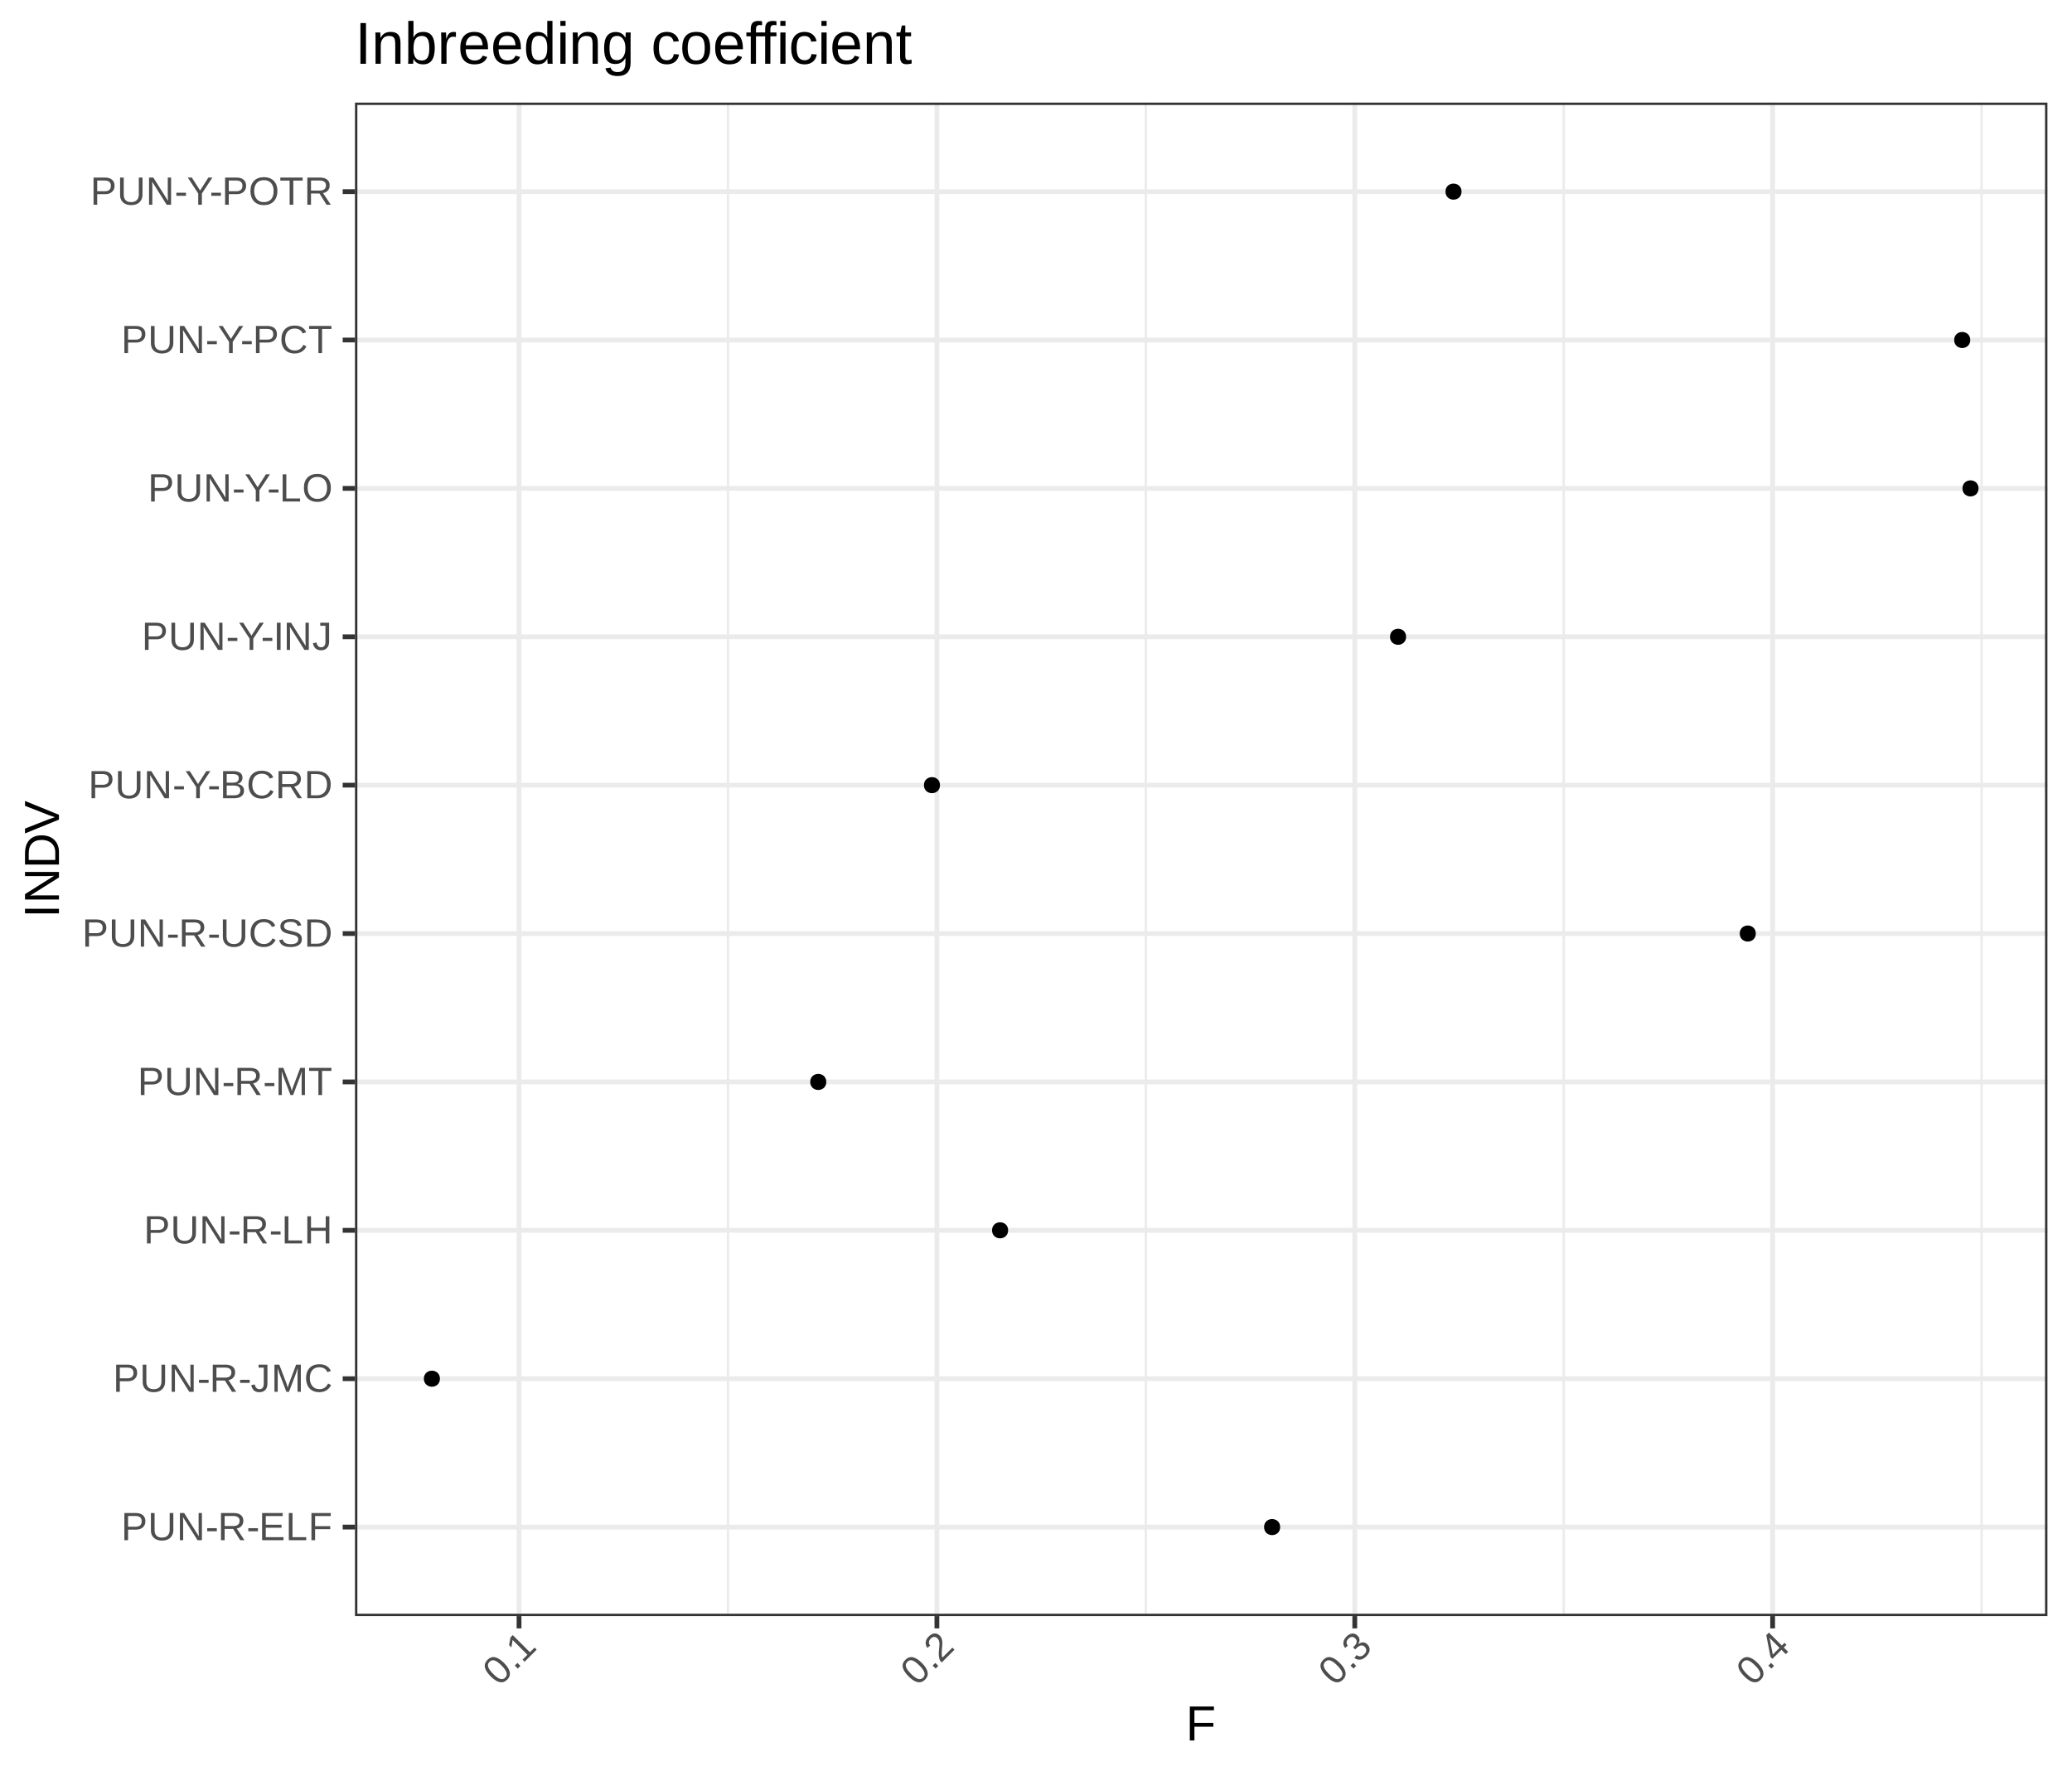 <?xml version="1.0" encoding="UTF-8"?>
<svg xmlns="http://www.w3.org/2000/svg" xmlns:xlink="http://www.w3.org/1999/xlink" width="1008" height="864" viewBox="0 0 1008 864">
<defs>
<g>
<g id="glyph-0-0">
<path d="M 11.797 -9.234 C 11.797 -7.984 11.383 -6.988 10.562 -6.25 C 9.75 -5.508 8.645 -5.141 7.25 -5.141 L 3.359 -5.141 L 3.359 0 L 1.578 0 L 1.578 -13.219 L 7.141 -13.219 C 8.617 -13.219 9.766 -12.867 10.578 -12.172 C 11.391 -11.473 11.797 -10.492 11.797 -9.234 Z M 10 -9.219 C 10 -10.926 8.973 -11.781 6.922 -11.781 L 3.359 -11.781 L 3.359 -6.562 L 7 -6.562 C 9 -6.562 10 -7.445 10 -9.219 Z M 10 -9.219 "/>
</g>
<g id="glyph-0-1">
<path d="M 6.859 0.188 C 5.773 0.188 4.828 -0.008 4.016 -0.406 C 3.211 -0.801 2.586 -1.375 2.141 -2.125 C 1.703 -2.875 1.484 -3.766 1.484 -4.797 L 1.484 -13.219 L 3.266 -13.219 L 3.266 -4.953 C 3.266 -3.742 3.57 -2.828 4.188 -2.203 C 4.801 -1.578 5.688 -1.266 6.844 -1.266 C 8.031 -1.266 8.953 -1.586 9.609 -2.234 C 10.273 -2.879 10.609 -3.828 10.609 -5.078 L 10.609 -13.219 L 12.391 -13.219 L 12.391 -4.969 C 12.391 -3.895 12.16 -2.973 11.703 -2.203 C 11.254 -1.43 10.613 -0.836 9.781 -0.422 C 8.957 -0.016 7.984 0.188 6.859 0.188 Z M 6.859 0.188 "/>
</g>
<g id="glyph-0-2">
<path d="M 10.141 0 L 3.078 -11.25 L 3.125 -10.344 L 3.172 -8.781 L 3.172 0 L 1.578 0 L 1.578 -13.219 L 3.656 -13.219 L 10.797 -1.891 C 10.723 -3.109 10.688 -3.992 10.688 -4.547 L 10.688 -13.219 L 12.297 -13.219 L 12.297 0 Z M 10.141 0 "/>
</g>
<g id="glyph-0-3">
<path d="M 0.859 -4.344 L 0.859 -5.844 L 5.547 -5.844 L 5.547 -4.344 Z M 0.859 -4.344 "/>
</g>
<g id="glyph-0-4">
<path d="M 10.922 0 L 7.484 -5.484 L 3.359 -5.484 L 3.359 0 L 1.578 0 L 1.578 -13.219 L 7.797 -13.219 C 9.285 -13.219 10.43 -12.883 11.234 -12.219 C 12.047 -11.551 12.453 -10.625 12.453 -9.438 C 12.453 -8.445 12.164 -7.617 11.594 -6.953 C 11.02 -6.285 10.227 -5.863 9.219 -5.688 L 12.984 0 Z M 10.656 -9.406 C 10.656 -10.176 10.391 -10.766 9.859 -11.172 C 9.336 -11.578 8.586 -11.781 7.609 -11.781 L 3.359 -11.781 L 3.359 -6.906 L 7.688 -6.906 C 8.633 -6.906 9.363 -7.125 9.875 -7.562 C 10.395 -8 10.656 -8.613 10.656 -9.406 Z M 10.656 -9.406 "/>
</g>
<g id="glyph-0-5">
<path d="M 1.578 0 L 1.578 -13.219 L 11.594 -13.219 L 11.594 -11.75 L 3.359 -11.75 L 3.359 -7.516 L 11.031 -7.516 L 11.031 -6.062 L 3.359 -6.062 L 3.359 -1.469 L 11.984 -1.469 L 11.984 0 Z M 1.578 0 "/>
</g>
<g id="glyph-0-6">
<path d="M 1.578 0 L 1.578 -13.219 L 3.359 -13.219 L 3.359 -1.469 L 10.047 -1.469 L 10.047 0 Z M 1.578 0 "/>
</g>
<g id="glyph-0-7">
<path d="M 3.359 -11.75 L 3.359 -6.828 L 10.734 -6.828 L 10.734 -5.359 L 3.359 -5.359 L 3.359 0 L 1.578 0 L 1.578 -13.219 L 10.969 -13.219 L 10.969 -11.75 Z M 3.359 -11.75 "/>
</g>
<g id="glyph-0-8">
<path d="M 4.281 0.188 C 2.039 0.188 0.711 -0.969 0.297 -3.281 L 2.047 -3.578 C 2.16 -2.848 2.414 -2.281 2.812 -1.875 C 3.207 -1.469 3.703 -1.266 4.297 -1.266 C 4.941 -1.266 5.453 -1.488 5.828 -1.938 C 6.203 -2.383 6.391 -3.039 6.391 -3.906 L 6.391 -11.75 L 3.859 -11.75 L 3.859 -13.219 L 8.172 -13.219 L 8.172 -3.938 C 8.172 -2.656 7.82 -1.645 7.125 -0.906 C 6.438 -0.176 5.488 0.188 4.281 0.188 Z M 4.281 0.188 "/>
</g>
<g id="glyph-0-9">
<path d="M 12.812 0 L 12.812 -8.812 C 12.812 -9.789 12.836 -10.727 12.891 -11.625 C 12.586 -10.508 12.312 -9.633 12.062 -9 L 8.656 0 L 7.391 0 L 3.938 -9 L 3.406 -10.594 L 3.109 -11.625 L 3.125 -10.594 L 3.172 -8.812 L 3.172 0 L 1.578 0 L 1.578 -13.219 L 3.922 -13.219 L 7.438 -4.047 C 7.562 -3.68 7.68 -3.285 7.797 -2.859 C 7.922 -2.441 8 -2.141 8.031 -1.953 C 8.082 -2.203 8.188 -2.582 8.344 -3.094 C 8.508 -3.602 8.617 -3.922 8.672 -4.047 L 12.125 -13.219 L 14.422 -13.219 L 14.422 0 Z M 12.812 0 "/>
</g>
<g id="glyph-0-10">
<path d="M 7.422 -11.953 C 5.961 -11.953 4.828 -11.477 4.016 -10.531 C 3.203 -9.594 2.797 -8.305 2.797 -6.672 C 2.797 -5.047 3.219 -3.738 4.062 -2.75 C 4.906 -1.77 6.051 -1.281 7.5 -1.281 C 9.352 -1.281 10.742 -2.195 11.672 -4.031 L 13.141 -3.297 C 12.598 -2.16 11.832 -1.297 10.844 -0.703 C 9.852 -0.109 8.711 0.188 7.422 0.188 C 6.086 0.188 4.93 -0.086 3.953 -0.641 C 2.984 -1.191 2.242 -1.984 1.734 -3.016 C 1.223 -4.047 0.969 -5.266 0.969 -6.672 C 0.969 -8.773 1.535 -10.422 2.672 -11.609 C 3.816 -12.805 5.395 -13.406 7.406 -13.406 C 8.812 -13.406 9.984 -13.129 10.922 -12.578 C 11.867 -12.035 12.566 -11.223 13.016 -10.141 L 11.312 -9.578 C 11.008 -10.348 10.52 -10.938 9.844 -11.344 C 9.164 -11.75 8.359 -11.953 7.422 -11.953 Z M 7.422 -11.953 "/>
</g>
<g id="glyph-0-11">
<path d="M 10.516 0 L 10.516 -6.125 L 3.359 -6.125 L 3.359 0 L 1.578 0 L 1.578 -13.219 L 3.359 -13.219 L 3.359 -7.625 L 10.516 -7.625 L 10.516 -13.219 L 12.297 -13.219 L 12.297 0 Z M 10.516 0 "/>
</g>
<g id="glyph-0-12">
<path d="M 6.75 -11.75 L 6.75 0 L 4.969 0 L 4.969 -11.75 L 0.438 -11.75 L 0.438 -13.219 L 11.297 -13.219 L 11.297 -11.75 Z M 6.75 -11.75 "/>
</g>
<g id="glyph-0-13">
<path d="M 11.922 -3.641 C 11.922 -2.422 11.441 -1.477 10.484 -0.812 C 9.535 -0.145 8.195 0.188 6.469 0.188 C 3.25 0.188 1.383 -0.93 0.875 -3.172 L 2.609 -3.516 C 2.805 -2.723 3.227 -2.141 3.875 -1.766 C 4.531 -1.391 5.414 -1.203 6.531 -1.203 C 7.688 -1.203 8.578 -1.398 9.203 -1.797 C 9.836 -2.203 10.156 -2.785 10.156 -3.547 C 10.156 -3.984 10.055 -4.332 9.859 -4.594 C 9.66 -4.863 9.383 -5.086 9.031 -5.266 C 8.676 -5.441 8.25 -5.586 7.75 -5.703 C 7.258 -5.828 6.711 -5.957 6.109 -6.094 C 5.066 -6.32 4.273 -6.551 3.734 -6.781 C 3.191 -7.02 2.766 -7.281 2.453 -7.562 C 2.141 -7.844 1.898 -8.172 1.734 -8.547 C 1.566 -8.93 1.484 -9.375 1.484 -9.875 C 1.484 -11.008 1.914 -11.879 2.781 -12.484 C 3.656 -13.098 4.895 -13.406 6.5 -13.406 C 8 -13.406 9.145 -13.176 9.938 -12.719 C 10.738 -12.258 11.301 -11.477 11.625 -10.375 L 9.859 -10.062 C 9.66 -10.758 9.289 -11.266 8.75 -11.578 C 8.207 -11.898 7.453 -12.062 6.484 -12.062 C 5.43 -12.062 4.625 -11.883 4.062 -11.531 C 3.508 -11.188 3.234 -10.664 3.234 -9.969 C 3.234 -9.562 3.336 -9.223 3.547 -8.953 C 3.766 -8.691 4.078 -8.469 4.484 -8.281 C 4.891 -8.094 5.703 -7.867 6.922 -7.609 C 7.328 -7.516 7.727 -7.414 8.125 -7.312 C 8.531 -7.219 8.914 -7.102 9.281 -6.969 C 9.656 -6.832 10.004 -6.672 10.328 -6.484 C 10.648 -6.305 10.93 -6.086 11.172 -5.828 C 11.41 -5.566 11.594 -5.258 11.719 -4.906 C 11.852 -4.551 11.922 -4.129 11.922 -3.641 Z M 11.922 -3.641 "/>
</g>
<g id="glyph-0-14">
<path d="M 12.953 -6.734 C 12.953 -5.379 12.688 -4.188 12.156 -3.156 C 11.625 -2.133 10.867 -1.352 9.891 -0.812 C 8.91 -0.27 7.785 0 6.516 0 L 1.578 0 L 1.578 -13.219 L 5.938 -13.219 C 8.176 -13.219 9.906 -12.656 11.125 -11.531 C 12.344 -10.406 12.953 -8.805 12.953 -6.734 Z M 11.156 -6.734 C 11.156 -8.379 10.703 -9.629 9.797 -10.484 C 8.898 -11.348 7.602 -11.781 5.906 -11.781 L 3.359 -11.781 L 3.359 -1.438 L 6.312 -1.438 C 7.281 -1.438 8.129 -1.645 8.859 -2.062 C 9.598 -2.488 10.164 -3.102 10.562 -3.906 C 10.957 -4.707 11.156 -5.648 11.156 -6.734 Z M 11.156 -6.734 "/>
</g>
<g id="glyph-0-15">
<path d="M 7.281 -5.469 L 7.281 0 L 5.5 0 L 5.5 -5.469 L 0.422 -13.219 L 2.391 -13.219 L 6.406 -6.922 L 10.422 -13.219 L 12.391 -13.219 Z M 7.281 -5.469 "/>
</g>
<g id="glyph-0-16">
<path d="M 11.797 -3.719 C 11.797 -2.539 11.363 -1.625 10.5 -0.969 C 9.645 -0.32 8.457 0 6.938 0 L 1.578 0 L 1.578 -13.219 L 6.375 -13.219 C 9.477 -13.219 11.031 -12.145 11.031 -10 C 11.031 -9.219 10.812 -8.562 10.375 -8.031 C 9.938 -7.5 9.316 -7.145 8.516 -6.969 C 9.566 -6.844 10.375 -6.488 10.938 -5.906 C 11.508 -5.332 11.797 -4.602 11.797 -3.719 Z M 9.219 -9.797 C 9.219 -10.504 8.973 -11.008 8.484 -11.312 C 8.004 -11.625 7.301 -11.781 6.375 -11.781 L 3.359 -11.781 L 3.359 -7.594 L 6.375 -7.594 C 7.332 -7.594 8.047 -7.77 8.516 -8.125 C 8.984 -8.488 9.219 -9.047 9.219 -9.797 Z M 9.984 -3.859 C 9.984 -5.422 8.891 -6.203 6.703 -6.203 L 3.359 -6.203 L 3.359 -1.438 L 6.844 -1.438 C 7.938 -1.438 8.734 -1.641 9.234 -2.047 C 9.734 -2.453 9.984 -3.055 9.984 -3.859 Z M 9.984 -3.859 "/>
</g>
<g id="glyph-0-17">
<path d="M 1.766 0 L 1.766 -13.219 L 3.562 -13.219 L 3.562 0 Z M 1.766 0 "/>
</g>
<g id="glyph-0-18">
<path d="M 14.016 -6.672 C 14.016 -5.285 13.75 -4.07 13.219 -3.031 C 12.695 -2 11.941 -1.203 10.953 -0.641 C 9.961 -0.086 8.797 0.188 7.453 0.188 C 6.098 0.188 4.926 -0.086 3.938 -0.641 C 2.957 -1.191 2.207 -1.984 1.688 -3.016 C 1.164 -4.055 0.906 -5.273 0.906 -6.672 C 0.906 -8.785 1.484 -10.438 2.641 -11.625 C 3.797 -12.812 5.406 -13.406 7.469 -13.406 C 8.812 -13.406 9.977 -13.141 10.969 -12.609 C 11.957 -12.078 12.711 -11.301 13.234 -10.281 C 13.754 -9.258 14.016 -8.055 14.016 -6.672 Z M 12.188 -6.672 C 12.188 -8.305 11.773 -9.594 10.953 -10.531 C 10.129 -11.477 8.969 -11.953 7.469 -11.953 C 5.957 -11.953 4.789 -11.488 3.969 -10.562 C 3.145 -9.633 2.734 -8.336 2.734 -6.672 C 2.734 -5.016 3.148 -3.695 3.984 -2.719 C 4.816 -1.75 5.973 -1.266 7.453 -1.266 C 8.984 -1.266 10.156 -1.734 10.969 -2.672 C 11.781 -3.617 12.188 -4.953 12.188 -6.672 Z M 12.188 -6.672 "/>
</g>
<g id="glyph-1-0">
<path d="M 2.359 -11.703 C 3.922 -10.141 4.832 -8.672 5.094 -7.297 C 5.363 -5.93 4.957 -4.707 3.875 -3.625 C 2.801 -2.551 1.586 -2.148 0.234 -2.422 C -1.109 -2.703 -2.566 -3.629 -4.141 -5.203 C -5.742 -6.805 -6.688 -8.27 -6.969 -9.594 C -7.25 -10.914 -6.82 -12.145 -5.688 -13.281 C -4.582 -14.383 -3.363 -14.797 -2.031 -14.516 C -0.695 -14.234 0.766 -13.297 2.359 -11.703 Z M 1.141 -10.484 C -0.203 -11.828 -1.332 -12.645 -2.25 -12.938 C -3.176 -13.238 -4 -13.031 -4.719 -12.312 C -5.445 -11.582 -5.672 -10.754 -5.391 -9.828 C -5.117 -8.91 -4.301 -7.77 -2.938 -6.406 C -1.613 -5.082 -0.484 -4.273 0.453 -3.984 C 1.391 -3.691 2.211 -3.898 2.922 -4.609 C 3.629 -5.316 3.832 -6.148 3.531 -7.109 C 3.227 -8.066 2.43 -9.191 1.141 -10.484 Z M 1.141 -10.484 "/>
</g>
<g id="glyph-1-1">
<path d="M 1.234 -1.234 L -0.219 -2.688 L 1.078 -3.984 L 2.531 -2.531 Z M 1.234 -1.234 "/>
</g>
<g id="glyph-1-2">
<path d="M 1.031 -1.031 L 0.016 -2.047 L 2.391 -4.422 L -4.797 -11.609 L -5.391 -7.984 L -6.531 -9.125 L -5.828 -12.859 L -4.719 -13.969 L 3.609 -5.641 L 5.875 -7.906 L 6.891 -6.891 Z M 1.031 -1.031 "/>
</g>
<g id="glyph-1-3">
<path d="M 0.688 -0.688 L -0.156 -1.531 C -0.445 -2.258 -0.629 -2.988 -0.703 -3.719 C -0.773 -4.445 -0.789 -5.148 -0.75 -5.828 C -0.707 -6.504 -0.645 -7.148 -0.562 -7.766 C -0.488 -8.391 -0.445 -8.977 -0.438 -9.531 C -0.438 -10.094 -0.5 -10.609 -0.625 -11.078 C -0.758 -11.555 -1.02 -11.988 -1.406 -12.375 C -1.914 -12.883 -2.457 -13.129 -3.031 -13.109 C -3.613 -13.098 -4.172 -12.828 -4.703 -12.297 C -5.211 -11.785 -5.492 -11.227 -5.547 -10.625 C -5.598 -10.02 -5.406 -9.438 -4.969 -8.875 L -6.297 -7.766 C -6.953 -8.609 -7.227 -9.523 -7.125 -10.516 C -7.02 -11.504 -6.539 -12.426 -5.688 -13.281 C -4.75 -14.219 -3.805 -14.719 -2.859 -14.781 C -1.91 -14.844 -1.023 -14.461 -0.203 -13.641 C 0.16 -13.273 0.438 -12.828 0.625 -12.297 C 0.82 -11.773 0.938 -11.176 0.969 -10.5 C 1 -9.82 0.926 -8.645 0.75 -6.969 C 0.664 -6.031 0.641 -5.25 0.672 -4.625 C 0.703 -4 0.805 -3.461 0.984 -3.016 L 5.859 -7.891 L 6.875 -6.875 Z M 0.688 -0.688 "/>
</g>
<g id="glyph-1-4">
<path d="M 4.375 -9.531 C 5.238 -8.664 5.629 -7.723 5.547 -6.703 C 5.473 -5.691 4.93 -4.68 3.922 -3.672 C 2.961 -2.711 1.988 -2.164 1 -2.031 C 0.008 -1.895 -0.945 -2.188 -1.875 -2.906 L -0.766 -4.266 C 0.504 -3.305 1.742 -3.43 2.953 -4.641 C 3.547 -5.234 3.863 -5.852 3.906 -6.5 C 3.945 -7.145 3.676 -7.758 3.094 -8.344 C 2.594 -8.844 2.004 -9.039 1.328 -8.938 C 0.648 -8.832 -0.055 -8.41 -0.797 -7.672 L -1.469 -7 L -2.5 -8.031 L -1.859 -8.672 C -1.203 -9.328 -0.836 -9.977 -0.766 -10.625 C -0.691 -11.27 -0.91 -11.848 -1.422 -12.359 C -1.922 -12.859 -2.461 -13.102 -3.047 -13.094 C -3.629 -13.082 -4.207 -12.789 -4.781 -12.219 C -5.312 -11.688 -5.602 -11.125 -5.656 -10.531 C -5.707 -9.938 -5.516 -9.367 -5.078 -8.828 L -6.375 -7.719 C -7.051 -8.582 -7.332 -9.5 -7.219 -10.469 C -7.102 -11.438 -6.613 -12.352 -5.75 -13.219 C -4.812 -14.156 -3.863 -14.66 -2.906 -14.734 C -1.957 -14.816 -1.094 -14.469 -0.312 -13.688 C 0.281 -13.094 0.594 -12.441 0.625 -11.734 C 0.664 -11.035 0.438 -10.301 -0.062 -9.531 L -0.031 -9.5 C 0.75 -10.133 1.531 -10.445 2.312 -10.438 C 3.094 -10.426 3.781 -10.125 4.375 -9.531 Z M 4.375 -9.531 "/>
</g>
<g id="glyph-1-5">
<path d="M 3.734 -7.953 L 5.844 -5.844 L 4.719 -4.719 L 2.609 -6.828 L -1.797 -2.422 L -2.719 -3.344 L -4.766 -13.922 L -3.5 -15.188 L 2.781 -8.906 L 4.094 -10.219 L 5.047 -9.266 Z M -3.281 -12.719 C -3.258 -12.676 -3.203 -12.492 -3.109 -12.172 C -3.023 -11.859 -2.969 -11.625 -2.938 -11.469 L -1.797 -5.547 L -1.672 -4.703 L -1.641 -4.484 L 1.656 -7.781 Z M -3.281 -12.719 "/>
</g>
<g id="glyph-2-0">
<path d="M 4.203 -14.688 L 4.203 -8.547 L 13.422 -8.547 L 13.422 -6.688 L 4.203 -6.688 L 4.203 0 L 1.969 0 L 1.969 -16.516 L 13.703 -16.516 L 13.703 -14.688 Z M 4.203 -14.688 "/>
</g>
<g id="glyph-3-0">
<path d="M 0 -2.219 L -16.516 -2.219 L -16.516 -4.453 L 0 -4.453 Z M 0 -2.219 "/>
</g>
<g id="glyph-3-1">
<path d="M 0 -12.688 L -14.062 -3.844 L -12.922 -3.906 L -10.969 -3.969 L 0 -3.969 L 0 -1.969 L -16.516 -1.969 L -16.516 -4.578 L -2.359 -13.5 C -3.891 -13.406 -5 -13.359 -5.688 -13.359 L -16.516 -13.359 L -16.516 -15.375 L 0 -15.375 Z M 0 -12.688 "/>
</g>
<g id="glyph-3-2">
<path d="M -8.422 -16.188 C -6.723 -16.188 -5.234 -15.852 -3.953 -15.188 C -2.68 -14.52 -1.703 -13.578 -1.016 -12.359 C -0.336 -11.141 0 -9.734 0 -8.141 L 0 -1.969 L -16.516 -1.969 L -16.516 -7.438 C -16.516 -10.227 -15.812 -12.383 -14.406 -13.906 C -13.008 -15.426 -11.016 -16.188 -8.422 -16.188 Z M -8.422 -13.938 C -10.473 -13.938 -12.035 -13.375 -13.109 -12.25 C -14.18 -11.133 -14.719 -9.516 -14.719 -7.391 L -14.719 -4.203 L -1.797 -4.203 L -1.797 -7.891 C -1.797 -9.098 -2.062 -10.16 -2.594 -11.078 C -3.125 -11.992 -3.891 -12.695 -4.891 -13.188 C -5.891 -13.688 -7.066 -13.938 -8.422 -13.938 Z M -8.422 -13.938 "/>
</g>
<g id="glyph-3-3">
<path d="M 0 -9.172 L 0 -6.844 L -16.516 -0.109 L -16.516 -2.469 L -4.891 -7.031 L -1.969 -8.016 L -4.891 -9 L -16.516 -13.547 L -16.516 -15.906 Z M 0 -9.172 "/>
</g>
<g id="glyph-4-0">
<path d="M 2.656 0 L 2.656 -19.812 L 5.344 -19.812 L 5.344 0 Z M 2.656 0 "/>
</g>
<g id="glyph-4-1">
<path d="M 11.594 0 L 11.594 -9.641 C 11.594 -10.648 11.492 -11.43 11.297 -11.984 C 11.109 -12.535 10.797 -12.93 10.359 -13.172 C 9.93 -13.422 9.301 -13.547 8.469 -13.547 C 7.25 -13.547 6.285 -13.125 5.578 -12.281 C 4.879 -11.445 4.531 -10.289 4.531 -8.812 L 4.531 0 L 2 0 L 2 -11.969 C 2 -13.738 1.969 -14.82 1.906 -15.219 L 4.297 -15.219 C 4.305 -15.164 4.316 -15.035 4.328 -14.828 C 4.336 -14.629 4.348 -14.395 4.359 -14.125 C 4.379 -13.852 4.398 -13.348 4.422 -12.609 L 4.453 -12.609 C 5.035 -13.66 5.707 -14.406 6.469 -14.844 C 7.238 -15.281 8.191 -15.5 9.328 -15.5 C 10.992 -15.5 12.211 -15.082 12.984 -14.25 C 13.754 -13.414 14.141 -12.047 14.141 -10.141 L 14.141 0 Z M 11.594 0 "/>
</g>
<g id="glyph-4-2">
<path d="M 14.812 -7.672 C 14.812 -2.367 12.941 0.281 9.203 0.281 C 8.055 0.281 7.098 0.07 6.328 -0.344 C 5.566 -0.758 4.945 -1.43 4.469 -2.359 L 4.438 -2.359 C 4.438 -2.066 4.414 -1.625 4.375 -1.031 C 4.344 -0.438 4.316 -0.094 4.297 0 L 1.859 0 C 1.91 -0.508 1.938 -1.555 1.938 -3.141 L 1.938 -20.859 L 4.469 -20.859 L 4.469 -14.922 C 4.469 -14.305 4.453 -13.586 4.422 -12.766 L 4.469 -12.766 C 4.938 -13.742 5.555 -14.441 6.328 -14.859 C 7.109 -15.285 8.066 -15.5 9.203 -15.5 C 11.129 -15.5 12.547 -14.848 13.453 -13.547 C 14.359 -12.254 14.812 -10.297 14.812 -7.672 Z M 12.156 -7.594 C 12.156 -9.719 11.875 -11.238 11.312 -12.156 C 10.75 -13.082 9.832 -13.547 8.562 -13.547 C 7.133 -13.547 6.094 -13.055 5.438 -12.078 C 4.789 -11.098 4.469 -9.551 4.469 -7.438 C 4.469 -5.438 4.785 -3.961 5.422 -3.016 C 6.066 -2.066 7.102 -1.594 8.531 -1.594 C 9.812 -1.594 10.734 -2.062 11.297 -3 C 11.867 -3.945 12.156 -5.477 12.156 -7.594 Z M 12.156 -7.594 "/>
</g>
<g id="glyph-4-3">
<path d="M 2 0 L 2 -11.672 C 2 -12.742 1.969 -13.926 1.906 -15.219 L 4.297 -15.219 C 4.379 -13.488 4.422 -12.453 4.422 -12.109 L 4.469 -12.109 C 4.875 -13.41 5.336 -14.301 5.859 -14.781 C 6.391 -15.258 7.129 -15.5 8.078 -15.5 C 8.422 -15.5 8.766 -15.453 9.109 -15.359 L 9.109 -13.031 C 8.773 -13.125 8.328 -13.172 7.766 -13.172 C 6.711 -13.172 5.91 -12.719 5.359 -11.812 C 4.805 -10.914 4.531 -9.625 4.531 -7.938 L 4.531 0 Z M 2 0 "/>
</g>
<g id="glyph-4-4">
<path d="M 3.875 -7.078 C 3.875 -5.328 4.234 -3.977 4.953 -3.031 C 5.68 -2.082 6.738 -1.609 8.125 -1.609 C 9.219 -1.609 10.094 -1.828 10.75 -2.266 C 11.414 -2.711 11.867 -3.273 12.109 -3.953 L 14.328 -3.312 C 13.422 -0.914 11.352 0.281 8.125 0.281 C 5.875 0.281 4.16 -0.383 2.984 -1.719 C 1.805 -3.062 1.219 -5.055 1.219 -7.703 C 1.219 -10.211 1.805 -12.141 2.984 -13.484 C 4.16 -14.828 5.844 -15.5 8.031 -15.5 C 12.5 -15.5 14.734 -12.801 14.734 -7.406 L 14.734 -7.078 Z M 12.125 -9.016 C 11.977 -10.617 11.566 -11.785 10.891 -12.516 C 10.223 -13.254 9.254 -13.625 7.984 -13.625 C 6.754 -13.625 5.781 -13.211 5.062 -12.391 C 4.352 -11.578 3.969 -10.453 3.906 -9.016 Z M 12.125 -9.016 "/>
</g>
<g id="glyph-4-5">
<path d="M 11.547 -2.453 C 11.078 -1.473 10.453 -0.77 9.672 -0.344 C 8.898 0.07 7.945 0.281 6.812 0.281 C 4.883 0.281 3.469 -0.363 2.562 -1.656 C 1.656 -2.945 1.203 -4.906 1.203 -7.531 C 1.203 -12.844 3.07 -15.5 6.812 -15.5 C 7.957 -15.5 8.914 -15.285 9.688 -14.859 C 10.457 -14.441 11.078 -13.773 11.547 -12.859 L 11.578 -12.859 L 11.547 -14.547 L 11.547 -20.859 L 14.078 -20.859 L 14.078 -3.141 C 14.078 -1.555 14.102 -0.508 14.156 0 L 11.734 0 C 11.711 -0.145 11.68 -0.488 11.641 -1.031 C 11.609 -1.582 11.594 -2.055 11.594 -2.453 Z M 3.859 -7.625 C 3.859 -5.488 4.141 -3.961 4.703 -3.047 C 5.266 -2.129 6.18 -1.672 7.453 -1.672 C 8.891 -1.672 9.93 -2.164 10.578 -3.156 C 11.223 -4.156 11.547 -5.703 11.547 -7.797 C 11.547 -9.805 11.223 -11.281 10.578 -12.219 C 9.93 -13.156 8.898 -13.625 7.484 -13.625 C 6.203 -13.625 5.273 -13.148 4.703 -12.203 C 4.141 -11.266 3.859 -9.738 3.859 -7.625 Z M 3.859 -7.625 "/>
</g>
<g id="glyph-4-6">
<path d="M 1.922 -18.453 L 1.922 -20.859 L 4.453 -20.859 L 4.453 -18.453 Z M 1.922 0 L 1.922 -15.219 L 4.453 -15.219 L 4.453 0 Z M 1.922 0 "/>
</g>
<g id="glyph-4-7">
<path d="M 7.703 5.969 C 6.047 5.969 4.723 5.641 3.734 4.984 C 2.754 4.336 2.125 3.414 1.844 2.219 L 4.391 1.859 C 4.555 2.555 4.926 3.094 5.5 3.469 C 6.082 3.852 6.844 4.047 7.781 4.047 C 10.301 4.047 11.562 2.57 11.562 -0.375 L 11.562 -2.828 L 11.531 -2.828 C 11.051 -1.848 10.395 -1.113 9.562 -0.625 C 8.727 -0.133 7.754 0.109 6.641 0.109 C 4.773 0.109 3.398 -0.504 2.516 -1.734 C 1.641 -2.973 1.203 -4.922 1.203 -7.578 C 1.203 -10.266 1.672 -12.25 2.609 -13.531 C 3.555 -14.812 4.992 -15.453 6.922 -15.453 C 7.992 -15.453 8.926 -15.207 9.719 -14.719 C 10.508 -14.227 11.125 -13.523 11.562 -12.609 L 11.594 -12.609 C 11.594 -12.891 11.609 -13.375 11.641 -14.062 C 11.68 -14.758 11.719 -15.145 11.75 -15.219 L 14.156 -15.219 C 14.102 -14.707 14.078 -13.656 14.078 -12.062 L 14.078 -0.438 C 14.078 3.832 11.953 5.969 7.703 5.969 Z M 11.562 -7.609 C 11.562 -8.848 11.391 -9.914 11.047 -10.812 C 10.711 -11.707 10.238 -12.391 9.625 -12.859 C 9.008 -13.328 8.312 -13.562 7.531 -13.562 C 6.238 -13.562 5.297 -13.094 4.703 -12.156 C 4.117 -11.219 3.828 -9.703 3.828 -7.609 C 3.828 -5.523 4.102 -4.023 4.656 -3.109 C 5.207 -2.203 6.156 -1.75 7.5 -1.75 C 8.289 -1.75 8.992 -1.984 9.609 -2.453 C 10.234 -2.922 10.711 -3.594 11.047 -4.469 C 11.391 -5.352 11.562 -6.398 11.562 -7.609 Z M 11.562 -7.609 "/>
</g>
<g id="glyph-4-8">
</g>
<g id="glyph-4-9">
<path d="M 3.859 -7.672 C 3.859 -5.648 4.176 -4.148 4.812 -3.172 C 5.457 -2.203 6.422 -1.719 7.703 -1.719 C 8.609 -1.719 9.363 -1.957 9.969 -2.438 C 10.57 -2.926 10.941 -3.68 11.078 -4.703 L 13.641 -4.531 C 13.441 -3.062 12.816 -1.891 11.766 -1.016 C 10.711 -0.148 9.383 0.281 7.781 0.281 C 5.645 0.281 4.016 -0.391 2.891 -1.734 C 1.773 -3.078 1.219 -5.039 1.219 -7.625 C 1.219 -10.176 1.781 -12.125 2.906 -13.469 C 4.031 -14.82 5.645 -15.5 7.75 -15.5 C 9.301 -15.5 10.586 -15.094 11.609 -14.281 C 12.641 -13.477 13.289 -12.367 13.562 -10.953 L 10.953 -10.75 C 10.816 -11.594 10.484 -12.266 9.953 -12.766 C 9.422 -13.266 8.66 -13.516 7.672 -13.516 C 6.336 -13.516 5.367 -13.066 4.766 -12.172 C 4.16 -11.285 3.859 -9.785 3.859 -7.672 Z M 3.859 -7.672 "/>
</g>
<g id="glyph-4-10">
<path d="M 14.812 -7.625 C 14.812 -4.957 14.223 -2.973 13.047 -1.672 C 11.879 -0.367 10.176 0.281 7.938 0.281 C 5.719 0.281 4.039 -0.395 2.906 -1.75 C 1.77 -3.102 1.203 -5.062 1.203 -7.625 C 1.203 -12.875 3.477 -15.5 8.031 -15.5 C 10.352 -15.5 12.062 -14.859 13.156 -13.578 C 14.258 -12.297 14.812 -10.312 14.812 -7.625 Z M 12.156 -7.625 C 12.156 -9.719 11.844 -11.238 11.219 -12.188 C 10.594 -13.145 9.547 -13.625 8.078 -13.625 C 6.586 -13.625 5.508 -13.141 4.844 -12.172 C 4.188 -11.203 3.859 -9.688 3.859 -7.625 C 3.859 -5.613 4.188 -4.102 4.844 -3.094 C 5.5 -2.094 6.523 -1.594 7.922 -1.594 C 9.43 -1.594 10.516 -2.078 11.172 -3.047 C 11.828 -4.023 12.156 -5.551 12.156 -7.625 Z M 12.156 -7.625 "/>
</g>
<g id="glyph-4-11">
<path d="M 5.078 -13.375 L 5.078 0 L 2.547 0 L 2.547 -13.375 L 0.406 -13.375 L 0.406 -15.219 L 2.547 -15.219 L 2.547 -16.922 C 2.547 -18.316 2.848 -19.316 3.453 -19.922 C 4.066 -20.535 5 -20.844 6.25 -20.844 C 6.957 -20.844 7.555 -20.785 8.047 -20.672 L 8.047 -18.75 C 7.617 -18.82 7.242 -18.859 6.922 -18.859 C 6.273 -18.859 5.805 -18.691 5.516 -18.359 C 5.223 -18.035 5.078 -17.441 5.078 -16.578 L 5.078 -15.219 L 8.047 -15.219 L 8.047 -13.375 Z M 5.078 -13.375 "/>
</g>
<g id="glyph-4-12">
<path d="M 7.797 -0.109 C 6.953 0.109 6.098 0.219 5.234 0.219 C 3.203 0.219 2.188 -0.926 2.188 -3.219 L 2.188 -13.375 L 0.438 -13.375 L 0.438 -15.219 L 2.297 -15.219 L 3.031 -18.609 L 4.719 -18.609 L 4.719 -15.219 L 7.531 -15.219 L 7.531 -13.375 L 4.719 -13.375 L 4.719 -3.766 C 4.719 -3.035 4.836 -2.52 5.078 -2.219 C 5.316 -1.926 5.734 -1.781 6.328 -1.781 C 6.66 -1.781 7.148 -1.848 7.797 -1.984 Z M 7.797 -0.109 "/>
</g>
</g>
<clipPath id="clip-0">
<path clip-rule="nonzero" d="M 172.691 49.91 L 996.043 49.91 L 996.043 786.27 L 172.691 786.27 Z M 172.691 49.91 "/>
</clipPath>
<clipPath id="clip-1">
<path clip-rule="nonzero" d="M 353 49.91 L 355 49.91 L 355 786.27 L 353 786.27 Z M 353 49.91 "/>
</clipPath>
<clipPath id="clip-2">
<path clip-rule="nonzero" d="M 556 49.91 L 559 49.91 L 559 786.27 L 556 786.27 Z M 556 49.91 "/>
</clipPath>
<clipPath id="clip-3">
<path clip-rule="nonzero" d="M 760 49.91 L 762 49.91 L 762 786.27 L 760 786.27 Z M 760 49.91 "/>
</clipPath>
<clipPath id="clip-4">
<path clip-rule="nonzero" d="M 963 49.91 L 965 49.91 L 965 786.27 L 963 786.27 Z M 963 49.91 "/>
</clipPath>
<clipPath id="clip-5">
<path clip-rule="nonzero" d="M 172.691 741 L 996.043 741 L 996.043 745 L 172.691 745 Z M 172.691 741 "/>
</clipPath>
<clipPath id="clip-6">
<path clip-rule="nonzero" d="M 172.691 669 L 996.043 669 L 996.043 672 L 172.691 672 Z M 172.691 669 "/>
</clipPath>
<clipPath id="clip-7">
<path clip-rule="nonzero" d="M 172.691 597 L 996.043 597 L 996.043 600 L 172.691 600 Z M 172.691 597 "/>
</clipPath>
<clipPath id="clip-8">
<path clip-rule="nonzero" d="M 172.691 525 L 996.043 525 L 996.043 528 L 172.691 528 Z M 172.691 525 "/>
</clipPath>
<clipPath id="clip-9">
<path clip-rule="nonzero" d="M 172.691 453 L 996.043 453 L 996.043 456 L 172.691 456 Z M 172.691 453 "/>
</clipPath>
<clipPath id="clip-10">
<path clip-rule="nonzero" d="M 172.691 380 L 996.043 380 L 996.043 384 L 172.691 384 Z M 172.691 380 "/>
</clipPath>
<clipPath id="clip-11">
<path clip-rule="nonzero" d="M 172.691 308 L 996.043 308 L 996.043 311 L 172.691 311 Z M 172.691 308 "/>
</clipPath>
<clipPath id="clip-12">
<path clip-rule="nonzero" d="M 172.691 236 L 996.043 236 L 996.043 239 L 172.691 239 Z M 172.691 236 "/>
</clipPath>
<clipPath id="clip-13">
<path clip-rule="nonzero" d="M 172.691 164 L 996.043 164 L 996.043 167 L 172.691 167 Z M 172.691 164 "/>
</clipPath>
<clipPath id="clip-14">
<path clip-rule="nonzero" d="M 172.691 92 L 996.043 92 L 996.043 95 L 172.691 95 Z M 172.691 92 "/>
</clipPath>
<clipPath id="clip-15">
<path clip-rule="nonzero" d="M 251 49.91 L 254 49.91 L 254 786.27 L 251 786.27 Z M 251 49.91 "/>
</clipPath>
<clipPath id="clip-16">
<path clip-rule="nonzero" d="M 454 49.91 L 457 49.91 L 457 786.27 L 454 786.27 Z M 454 49.91 "/>
</clipPath>
<clipPath id="clip-17">
<path clip-rule="nonzero" d="M 657 49.91 L 661 49.91 L 661 786.27 L 657 786.27 Z M 657 49.91 "/>
</clipPath>
<clipPath id="clip-18">
<path clip-rule="nonzero" d="M 861 49.91 L 864 49.91 L 864 786.27 L 861 786.27 Z M 861 49.91 "/>
</clipPath>
<clipPath id="clip-19">
<path clip-rule="nonzero" d="M 172.691 49.91 L 996.043 49.91 L 996.043 786.27 L 172.691 786.27 Z M 172.691 49.91 "/>
</clipPath>
</defs>
<rect x="-100.8" y="-86.4" width="1209.6" height="1036.8" fill="rgb(100%, 100%, 100%)" fill-opacity="1"/>
<rect x="-100.8" y="-86.4" width="1209.6" height="1036.8" fill="rgb(100%, 100%, 100%)" fill-opacity="1"/>
<path fill="none" stroke-width="2.328" stroke-linecap="round" stroke-linejoin="round" stroke="rgb(100%, 100%, 100%)" stroke-opacity="1" stroke-miterlimit="10" d="M 0 864 L 1008 864 L 1008 0 L 0 0 Z M 0 864 "/>
<g clip-path="url(#clip-0)">
<path fill-rule="nonzero" fill="rgb(100%, 100%, 100%)" fill-opacity="1" d="M 172.691 786.27 L 996.043 786.27 L 996.043 49.91 L 172.691 49.91 Z M 172.691 786.27 "/>
</g>
<g clip-path="url(#clip-1)">
<path fill="none" stroke-width="1.164" stroke-linecap="butt" stroke-linejoin="round" stroke="rgb(92.157%, 92.157%, 92.157%)" stroke-opacity="1" stroke-miterlimit="10" d="M 354.145 786.27 L 354.145 49.91 "/>
</g>
<g clip-path="url(#clip-2)">
<path fill="none" stroke-width="1.164" stroke-linecap="butt" stroke-linejoin="round" stroke="rgb(92.157%, 92.157%, 92.157%)" stroke-opacity="1" stroke-miterlimit="10" d="M 557.434 786.27 L 557.434 49.91 "/>
</g>
<g clip-path="url(#clip-3)">
<path fill="none" stroke-width="1.164" stroke-linecap="butt" stroke-linejoin="round" stroke="rgb(92.157%, 92.157%, 92.157%)" stroke-opacity="1" stroke-miterlimit="10" d="M 760.719 786.27 L 760.719 49.91 "/>
</g>
<g clip-path="url(#clip-4)">
<path fill="none" stroke-width="1.164" stroke-linecap="butt" stroke-linejoin="round" stroke="rgb(92.157%, 92.157%, 92.157%)" stroke-opacity="1" stroke-miterlimit="10" d="M 964.008 786.27 L 964.008 49.91 "/>
</g>
<g clip-path="url(#clip-5)">
<path fill="none" stroke-width="2.328" stroke-linecap="butt" stroke-linejoin="round" stroke="rgb(92.157%, 92.157%, 92.157%)" stroke-opacity="1" stroke-miterlimit="10" d="M 172.691 742.953 L 996.043 742.953 "/>
</g>
<g clip-path="url(#clip-6)">
<path fill="none" stroke-width="2.328" stroke-linecap="butt" stroke-linejoin="round" stroke="rgb(92.157%, 92.157%, 92.157%)" stroke-opacity="1" stroke-miterlimit="10" d="M 172.691 670.762 L 996.043 670.762 "/>
</g>
<g clip-path="url(#clip-7)">
<path fill="none" stroke-width="2.328" stroke-linecap="butt" stroke-linejoin="round" stroke="rgb(92.157%, 92.157%, 92.157%)" stroke-opacity="1" stroke-miterlimit="10" d="M 172.691 598.57 L 996.043 598.57 "/>
</g>
<g clip-path="url(#clip-8)">
<path fill="none" stroke-width="2.328" stroke-linecap="butt" stroke-linejoin="round" stroke="rgb(92.157%, 92.157%, 92.157%)" stroke-opacity="1" stroke-miterlimit="10" d="M 172.691 526.379 L 996.043 526.379 "/>
</g>
<g clip-path="url(#clip-9)">
<path fill="none" stroke-width="2.328" stroke-linecap="butt" stroke-linejoin="round" stroke="rgb(92.157%, 92.157%, 92.157%)" stroke-opacity="1" stroke-miterlimit="10" d="M 172.691 454.188 L 996.043 454.188 "/>
</g>
<g clip-path="url(#clip-10)">
<path fill="none" stroke-width="2.328" stroke-linecap="butt" stroke-linejoin="round" stroke="rgb(92.157%, 92.157%, 92.157%)" stroke-opacity="1" stroke-miterlimit="10" d="M 172.691 381.992 L 996.043 381.992 "/>
</g>
<g clip-path="url(#clip-11)">
<path fill="none" stroke-width="2.328" stroke-linecap="butt" stroke-linejoin="round" stroke="rgb(92.157%, 92.157%, 92.157%)" stroke-opacity="1" stroke-miterlimit="10" d="M 172.691 309.801 L 996.043 309.801 "/>
</g>
<g clip-path="url(#clip-12)">
<path fill="none" stroke-width="2.328" stroke-linecap="butt" stroke-linejoin="round" stroke="rgb(92.157%, 92.157%, 92.157%)" stroke-opacity="1" stroke-miterlimit="10" d="M 172.691 237.609 L 996.043 237.609 "/>
</g>
<g clip-path="url(#clip-13)">
<path fill="none" stroke-width="2.328" stroke-linecap="butt" stroke-linejoin="round" stroke="rgb(92.157%, 92.157%, 92.157%)" stroke-opacity="1" stroke-miterlimit="10" d="M 172.691 165.418 L 996.043 165.418 "/>
</g>
<g clip-path="url(#clip-14)">
<path fill="none" stroke-width="2.328" stroke-linecap="butt" stroke-linejoin="round" stroke="rgb(92.157%, 92.157%, 92.157%)" stroke-opacity="1" stroke-miterlimit="10" d="M 172.691 93.227 L 996.043 93.227 "/>
</g>
<g clip-path="url(#clip-15)">
<path fill="none" stroke-width="2.328" stroke-linecap="butt" stroke-linejoin="round" stroke="rgb(92.157%, 92.157%, 92.157%)" stroke-opacity="1" stroke-miterlimit="10" d="M 252.504 786.27 L 252.504 49.91 "/>
</g>
<g clip-path="url(#clip-16)">
<path fill="none" stroke-width="2.328" stroke-linecap="butt" stroke-linejoin="round" stroke="rgb(92.157%, 92.157%, 92.157%)" stroke-opacity="1" stroke-miterlimit="10" d="M 455.789 786.27 L 455.789 49.91 "/>
</g>
<g clip-path="url(#clip-17)">
<path fill="none" stroke-width="2.328" stroke-linecap="butt" stroke-linejoin="round" stroke="rgb(92.157%, 92.157%, 92.157%)" stroke-opacity="1" stroke-miterlimit="10" d="M 659.078 786.27 L 659.078 49.91 "/>
</g>
<g clip-path="url(#clip-18)">
<path fill="none" stroke-width="2.328" stroke-linecap="butt" stroke-linejoin="round" stroke="rgb(92.157%, 92.157%, 92.157%)" stroke-opacity="1" stroke-miterlimit="10" d="M 862.363 786.27 L 862.363 49.91 "/>
</g>
<path fill-rule="nonzero" fill="rgb(0%, 0%, 0%)" fill-opacity="1" stroke-width="0.709" stroke-linecap="round" stroke-linejoin="round" stroke="rgb(0%, 0%, 0%)" stroke-opacity="1" stroke-miterlimit="10" d="M 622.422 742.953 C 622.422 747.695 615.312 747.695 615.312 742.953 C 615.312 738.215 622.422 738.215 622.422 742.953 "/>
<path fill-rule="nonzero" fill="rgb(0%, 0%, 0%)" fill-opacity="1" stroke-width="0.709" stroke-linecap="round" stroke-linejoin="round" stroke="rgb(0%, 0%, 0%)" stroke-opacity="1" stroke-miterlimit="10" d="M 213.672 670.762 C 213.672 675.504 206.562 675.504 206.562 670.762 C 206.562 666.023 213.672 666.023 213.672 670.762 "/>
<path fill-rule="nonzero" fill="rgb(0%, 0%, 0%)" fill-opacity="1" stroke-width="0.709" stroke-linecap="round" stroke-linejoin="round" stroke="rgb(0%, 0%, 0%)" stroke-opacity="1" stroke-miterlimit="10" d="M 490.082 598.57 C 490.082 603.312 482.973 603.312 482.973 598.57 C 482.973 593.828 490.082 593.828 490.082 598.57 "/>
<path fill-rule="nonzero" fill="rgb(0%, 0%, 0%)" fill-opacity="1" stroke-width="0.709" stroke-linecap="round" stroke-linejoin="round" stroke="rgb(0%, 0%, 0%)" stroke-opacity="1" stroke-miterlimit="10" d="M 401.633 526.379 C 401.633 531.117 394.52 531.117 394.52 526.379 C 394.52 521.637 401.633 521.637 401.633 526.379 "/>
<path fill-rule="nonzero" fill="rgb(0%, 0%, 0%)" fill-opacity="1" stroke-width="0.709" stroke-linecap="round" stroke-linejoin="round" stroke="rgb(0%, 0%, 0%)" stroke-opacity="1" stroke-miterlimit="10" d="M 853.824 454.188 C 853.824 458.926 846.711 458.926 846.711 454.188 C 846.711 449.445 853.824 449.445 853.824 454.188 "/>
<path fill-rule="nonzero" fill="rgb(0%, 0%, 0%)" fill-opacity="1" stroke-width="0.709" stroke-linecap="round" stroke-linejoin="round" stroke="rgb(0%, 0%, 0%)" stroke-opacity="1" stroke-miterlimit="10" d="M 456.945 381.992 C 456.945 386.734 449.836 386.734 449.836 381.992 C 449.836 377.254 456.945 377.254 456.945 381.992 "/>
<path fill-rule="nonzero" fill="rgb(0%, 0%, 0%)" fill-opacity="1" stroke-width="0.709" stroke-linecap="round" stroke-linejoin="round" stroke="rgb(0%, 0%, 0%)" stroke-opacity="1" stroke-miterlimit="10" d="M 683.691 309.801 C 683.691 314.543 676.582 314.543 676.582 309.801 C 676.582 305.062 683.691 305.062 683.691 309.801 "/>
<path fill-rule="nonzero" fill="rgb(0%, 0%, 0%)" fill-opacity="1" stroke-width="0.709" stroke-linecap="round" stroke-linejoin="round" stroke="rgb(0%, 0%, 0%)" stroke-opacity="1" stroke-miterlimit="10" d="M 962.176 237.609 C 962.176 242.352 955.066 242.352 955.066 237.609 C 955.066 232.871 962.176 232.871 962.176 237.609 "/>
<path fill-rule="nonzero" fill="rgb(0%, 0%, 0%)" fill-opacity="1" stroke-width="0.709" stroke-linecap="round" stroke-linejoin="round" stroke="rgb(0%, 0%, 0%)" stroke-opacity="1" stroke-miterlimit="10" d="M 958.148 165.418 C 958.148 170.156 951.039 170.156 951.039 165.418 C 951.039 160.676 958.148 160.676 958.148 165.418 "/>
<path fill-rule="nonzero" fill="rgb(0%, 0%, 0%)" fill-opacity="1" stroke-width="0.709" stroke-linecap="round" stroke-linejoin="round" stroke="rgb(0%, 0%, 0%)" stroke-opacity="1" stroke-miterlimit="10" d="M 710.668 93.227 C 710.668 97.965 703.559 97.965 703.559 93.227 C 703.559 88.484 710.668 88.484 710.668 93.227 "/>
<g clip-path="url(#clip-19)">
<path fill="none" stroke-width="2.328" stroke-linecap="round" stroke-linejoin="round" stroke="rgb(20%, 20%, 20%)" stroke-opacity="1" stroke-miterlimit="10" d="M 172.691 786.27 L 996.043 786.27 L 996.043 49.91 L 172.691 49.91 Z M 172.691 786.27 "/>
</g>
<g fill="rgb(30.196%, 30.196%, 30.196%)" fill-opacity="1">
<use xlink:href="#glyph-0-0" x="58.934" y="749.334"/>
<use xlink:href="#glyph-0-1" x="71.934" y="749.334"/>
<use xlink:href="#glyph-0-2" x="85.934" y="749.334"/>
<use xlink:href="#glyph-0-3" x="99.934" y="749.334"/>
<use xlink:href="#glyph-0-4" x="105.934" y="749.334"/>
<use xlink:href="#glyph-0-3" x="119.934" y="749.334"/>
<use xlink:href="#glyph-0-5" x="125.934" y="749.334"/>
<use xlink:href="#glyph-0-6" x="138.934" y="749.334"/>
<use xlink:href="#glyph-0-7" x="149.934" y="749.334"/>
</g>
<g fill="rgb(30.196%, 30.196%, 30.196%)" fill-opacity="1">
<use xlink:href="#glyph-0-0" x="54.934" y="677.143"/>
<use xlink:href="#glyph-0-1" x="67.934" y="677.143"/>
<use xlink:href="#glyph-0-2" x="81.934" y="677.143"/>
<use xlink:href="#glyph-0-3" x="95.934" y="677.143"/>
<use xlink:href="#glyph-0-4" x="101.934" y="677.143"/>
<use xlink:href="#glyph-0-3" x="115.934" y="677.143"/>
<use xlink:href="#glyph-0-8" x="121.934" y="677.143"/>
<use xlink:href="#glyph-0-9" x="131.934" y="677.143"/>
<use xlink:href="#glyph-0-10" x="147.934" y="677.143"/>
</g>
<g fill="rgb(30.196%, 30.196%, 30.196%)" fill-opacity="1">
<use xlink:href="#glyph-0-0" x="69.934" y="604.951"/>
<use xlink:href="#glyph-0-1" x="82.934" y="604.951"/>
<use xlink:href="#glyph-0-2" x="96.934" y="604.951"/>
<use xlink:href="#glyph-0-3" x="110.934" y="604.951"/>
<use xlink:href="#glyph-0-4" x="116.934" y="604.951"/>
<use xlink:href="#glyph-0-3" x="130.934" y="604.951"/>
<use xlink:href="#glyph-0-6" x="136.934" y="604.951"/>
<use xlink:href="#glyph-0-11" x="147.934" y="604.951"/>
</g>
<g fill="rgb(30.196%, 30.196%, 30.196%)" fill-opacity="1">
<use xlink:href="#glyph-0-0" x="66.934" y="532.76"/>
<use xlink:href="#glyph-0-1" x="79.934" y="532.76"/>
<use xlink:href="#glyph-0-2" x="93.934" y="532.76"/>
<use xlink:href="#glyph-0-3" x="107.934" y="532.76"/>
<use xlink:href="#glyph-0-4" x="113.934" y="532.76"/>
<use xlink:href="#glyph-0-3" x="127.934" y="532.76"/>
<use xlink:href="#glyph-0-9" x="133.934" y="532.76"/>
<use xlink:href="#glyph-0-12" x="149.934" y="532.76"/>
</g>
<g fill="rgb(30.196%, 30.196%, 30.196%)" fill-opacity="1">
<use xlink:href="#glyph-0-0" x="39.934" y="460.568"/>
<use xlink:href="#glyph-0-1" x="52.934" y="460.568"/>
<use xlink:href="#glyph-0-2" x="66.934" y="460.568"/>
<use xlink:href="#glyph-0-3" x="80.934" y="460.568"/>
<use xlink:href="#glyph-0-4" x="86.934" y="460.568"/>
<use xlink:href="#glyph-0-3" x="100.934" y="460.568"/>
<use xlink:href="#glyph-0-1" x="106.934" y="460.568"/>
<use xlink:href="#glyph-0-10" x="120.934" y="460.568"/>
<use xlink:href="#glyph-0-13" x="134.934" y="460.568"/>
<use xlink:href="#glyph-0-14" x="147.934" y="460.568"/>
</g>
<g fill="rgb(30.196%, 30.196%, 30.196%)" fill-opacity="1">
<use xlink:href="#glyph-0-0" x="42.934" y="388.373"/>
<use xlink:href="#glyph-0-1" x="55.934" y="388.373"/>
<use xlink:href="#glyph-0-2" x="69.934" y="388.373"/>
<use xlink:href="#glyph-0-3" x="83.934" y="388.373"/>
<use xlink:href="#glyph-0-15" x="89.934" y="388.373"/>
<use xlink:href="#glyph-0-3" x="100.934" y="388.373"/>
<use xlink:href="#glyph-0-16" x="106.934" y="388.373"/>
<use xlink:href="#glyph-0-10" x="119.934" y="388.373"/>
<use xlink:href="#glyph-0-4" x="133.934" y="388.373"/>
<use xlink:href="#glyph-0-14" x="147.934" y="388.373"/>
</g>
<g fill="rgb(30.196%, 30.196%, 30.196%)" fill-opacity="1">
<use xlink:href="#glyph-0-0" x="68.934" y="316.182"/>
<use xlink:href="#glyph-0-1" x="81.934" y="316.182"/>
<use xlink:href="#glyph-0-2" x="95.934" y="316.182"/>
<use xlink:href="#glyph-0-3" x="109.934" y="316.182"/>
<use xlink:href="#glyph-0-15" x="115.934" y="316.182"/>
<use xlink:href="#glyph-0-3" x="126.934" y="316.182"/>
<use xlink:href="#glyph-0-17" x="132.934" y="316.182"/>
<use xlink:href="#glyph-0-2" x="137.934" y="316.182"/>
<use xlink:href="#glyph-0-8" x="151.934" y="316.182"/>
</g>
<g fill="rgb(30.196%, 30.196%, 30.196%)" fill-opacity="1">
<use xlink:href="#glyph-0-0" x="71.934" y="243.99"/>
<use xlink:href="#glyph-0-1" x="84.934" y="243.99"/>
<use xlink:href="#glyph-0-2" x="98.934" y="243.99"/>
<use xlink:href="#glyph-0-3" x="112.934" y="243.99"/>
<use xlink:href="#glyph-0-15" x="118.934" y="243.99"/>
<use xlink:href="#glyph-0-3" x="129.934" y="243.99"/>
<use xlink:href="#glyph-0-6" x="135.934" y="243.99"/>
<use xlink:href="#glyph-0-18" x="146.934" y="243.99"/>
</g>
<g fill="rgb(30.196%, 30.196%, 30.196%)" fill-opacity="1">
<use xlink:href="#glyph-0-0" x="58.934" y="171.799"/>
<use xlink:href="#glyph-0-1" x="71.934" y="171.799"/>
<use xlink:href="#glyph-0-2" x="85.934" y="171.799"/>
<use xlink:href="#glyph-0-3" x="99.934" y="171.799"/>
<use xlink:href="#glyph-0-15" x="105.934" y="171.799"/>
<use xlink:href="#glyph-0-3" x="116.934" y="171.799"/>
<use xlink:href="#glyph-0-0" x="122.934" y="171.799"/>
<use xlink:href="#glyph-0-10" x="135.934" y="171.799"/>
<use xlink:href="#glyph-0-12" x="149.934" y="171.799"/>
</g>
<g fill="rgb(30.196%, 30.196%, 30.196%)" fill-opacity="1">
<use xlink:href="#glyph-0-0" x="43.934" y="99.607"/>
<use xlink:href="#glyph-0-1" x="56.934" y="99.607"/>
<use xlink:href="#glyph-0-2" x="70.934" y="99.607"/>
<use xlink:href="#glyph-0-3" x="84.934" y="99.607"/>
<use xlink:href="#glyph-0-15" x="90.934" y="99.607"/>
<use xlink:href="#glyph-0-3" x="101.934" y="99.607"/>
<use xlink:href="#glyph-0-0" x="107.934" y="99.607"/>
<use xlink:href="#glyph-0-18" x="120.934" y="99.607"/>
<use xlink:href="#glyph-0-12" x="135.934" y="99.607"/>
<use xlink:href="#glyph-0-4" x="147.934" y="99.607"/>
</g>
<path fill="none" stroke-width="2.328" stroke-linecap="butt" stroke-linejoin="round" stroke="rgb(20%, 20%, 20%)" stroke-opacity="1" stroke-miterlimit="10" d="M 166.715 742.953 L 172.691 742.953 "/>
<path fill="none" stroke-width="2.328" stroke-linecap="butt" stroke-linejoin="round" stroke="rgb(20%, 20%, 20%)" stroke-opacity="1" stroke-miterlimit="10" d="M 166.715 670.762 L 172.691 670.762 "/>
<path fill="none" stroke-width="2.328" stroke-linecap="butt" stroke-linejoin="round" stroke="rgb(20%, 20%, 20%)" stroke-opacity="1" stroke-miterlimit="10" d="M 166.715 598.57 L 172.691 598.57 "/>
<path fill="none" stroke-width="2.328" stroke-linecap="butt" stroke-linejoin="round" stroke="rgb(20%, 20%, 20%)" stroke-opacity="1" stroke-miterlimit="10" d="M 166.715 526.379 L 172.691 526.379 "/>
<path fill="none" stroke-width="2.328" stroke-linecap="butt" stroke-linejoin="round" stroke="rgb(20%, 20%, 20%)" stroke-opacity="1" stroke-miterlimit="10" d="M 166.715 454.188 L 172.691 454.188 "/>
<path fill="none" stroke-width="2.328" stroke-linecap="butt" stroke-linejoin="round" stroke="rgb(20%, 20%, 20%)" stroke-opacity="1" stroke-miterlimit="10" d="M 166.715 381.992 L 172.691 381.992 "/>
<path fill="none" stroke-width="2.328" stroke-linecap="butt" stroke-linejoin="round" stroke="rgb(20%, 20%, 20%)" stroke-opacity="1" stroke-miterlimit="10" d="M 166.715 309.801 L 172.691 309.801 "/>
<path fill="none" stroke-width="2.328" stroke-linecap="butt" stroke-linejoin="round" stroke="rgb(20%, 20%, 20%)" stroke-opacity="1" stroke-miterlimit="10" d="M 166.715 237.609 L 172.691 237.609 "/>
<path fill="none" stroke-width="2.328" stroke-linecap="butt" stroke-linejoin="round" stroke="rgb(20%, 20%, 20%)" stroke-opacity="1" stroke-miterlimit="10" d="M 166.715 165.418 L 172.691 165.418 "/>
<path fill="none" stroke-width="2.328" stroke-linecap="butt" stroke-linejoin="round" stroke="rgb(20%, 20%, 20%)" stroke-opacity="1" stroke-miterlimit="10" d="M 166.715 93.227 L 172.691 93.227 "/>
<path fill="none" stroke-width="2.328" stroke-linecap="butt" stroke-linejoin="round" stroke="rgb(20%, 20%, 20%)" stroke-opacity="1" stroke-miterlimit="10" d="M 252.504 792.246 L 252.504 786.27 "/>
<path fill="none" stroke-width="2.328" stroke-linecap="butt" stroke-linejoin="round" stroke="rgb(20%, 20%, 20%)" stroke-opacity="1" stroke-miterlimit="10" d="M 455.789 792.246 L 455.789 786.27 "/>
<path fill="none" stroke-width="2.328" stroke-linecap="butt" stroke-linejoin="round" stroke="rgb(20%, 20%, 20%)" stroke-opacity="1" stroke-miterlimit="10" d="M 659.078 792.246 L 659.078 786.27 "/>
<path fill="none" stroke-width="2.328" stroke-linecap="butt" stroke-linejoin="round" stroke="rgb(20%, 20%, 20%)" stroke-opacity="1" stroke-miterlimit="10" d="M 862.363 792.246 L 862.363 786.27 "/>
<g fill="rgb(30.196%, 30.196%, 30.196%)" fill-opacity="1">
<use xlink:href="#glyph-1-0" x="242.872" y="820.802"/>
<use xlink:href="#glyph-1-1" x="250.65" y="813.024"/>
<use xlink:href="#glyph-1-2" x="254.186" y="809.488"/>
</g>
<g fill="rgb(30.196%, 30.196%, 30.196%)" fill-opacity="1">
<use xlink:href="#glyph-1-0" x="446.157" y="820.802"/>
<use xlink:href="#glyph-1-1" x="453.935" y="813.024"/>
<use xlink:href="#glyph-1-3" x="457.471" y="809.488"/>
</g>
<g fill="rgb(30.196%, 30.196%, 30.196%)" fill-opacity="1">
<use xlink:href="#glyph-1-0" x="649.446" y="820.802"/>
<use xlink:href="#glyph-1-1" x="657.225" y="813.024"/>
<use xlink:href="#glyph-1-4" x="660.76" y="809.488"/>
</g>
<g fill="rgb(30.196%, 30.196%, 30.196%)" fill-opacity="1">
<use xlink:href="#glyph-1-0" x="852.732" y="820.802"/>
<use xlink:href="#glyph-1-1" x="860.51" y="813.024"/>
<use xlink:href="#glyph-1-5" x="864.045" y="809.488"/>
</g>
<g fill="rgb(0%, 0%, 0%)" fill-opacity="1">
<use xlink:href="#glyph-2-0" x="576.867" y="846.77"/>
</g>
<g fill="rgb(0%, 0%, 0%)" fill-opacity="1">
<use xlink:href="#glyph-3-0" x="28.684" y="446.59"/>
<use xlink:href="#glyph-3-1" x="28.684" y="439.59"/>
<use xlink:href="#glyph-3-2" x="28.684" y="422.59"/>
<use xlink:href="#glyph-3-3" x="28.684" y="405.59"/>
</g>
<g fill="rgb(0%, 0%, 0%)" fill-opacity="1">
<use xlink:href="#glyph-4-0" x="172.691" y="31.028"/>
<use xlink:href="#glyph-4-1" x="180.691" y="31.028"/>
<use xlink:href="#glyph-4-2" x="196.691" y="31.028"/>
<use xlink:href="#glyph-4-3" x="212.691" y="31.028"/>
<use xlink:href="#glyph-4-4" x="222.691" y="31.028"/>
<use xlink:href="#glyph-4-4" x="238.691" y="31.028"/>
<use xlink:href="#glyph-4-5" x="254.691" y="31.028"/>
<use xlink:href="#glyph-4-6" x="270.691" y="31.028"/>
<use xlink:href="#glyph-4-1" x="276.691" y="31.028"/>
<use xlink:href="#glyph-4-7" x="292.691" y="31.028"/>
<use xlink:href="#glyph-4-8" x="308.691" y="31.028"/>
<use xlink:href="#glyph-4-9" x="316.691" y="31.028"/>
<use xlink:href="#glyph-4-10" x="330.691" y="31.028"/>
<use xlink:href="#glyph-4-4" x="346.691" y="31.028"/>
<use xlink:href="#glyph-4-11" x="362.691" y="31.028"/>
<use xlink:href="#glyph-4-11" x="369.691" y="31.028"/>
<use xlink:href="#glyph-4-6" x="377.691" y="31.028"/>
<use xlink:href="#glyph-4-9" x="383.691" y="31.028"/>
<use xlink:href="#glyph-4-6" x="397.691" y="31.028"/>
<use xlink:href="#glyph-4-4" x="403.691" y="31.028"/>
<use xlink:href="#glyph-4-1" x="419.691" y="31.028"/>
<use xlink:href="#glyph-4-12" x="435.691" y="31.028"/>
</g>
</svg>
